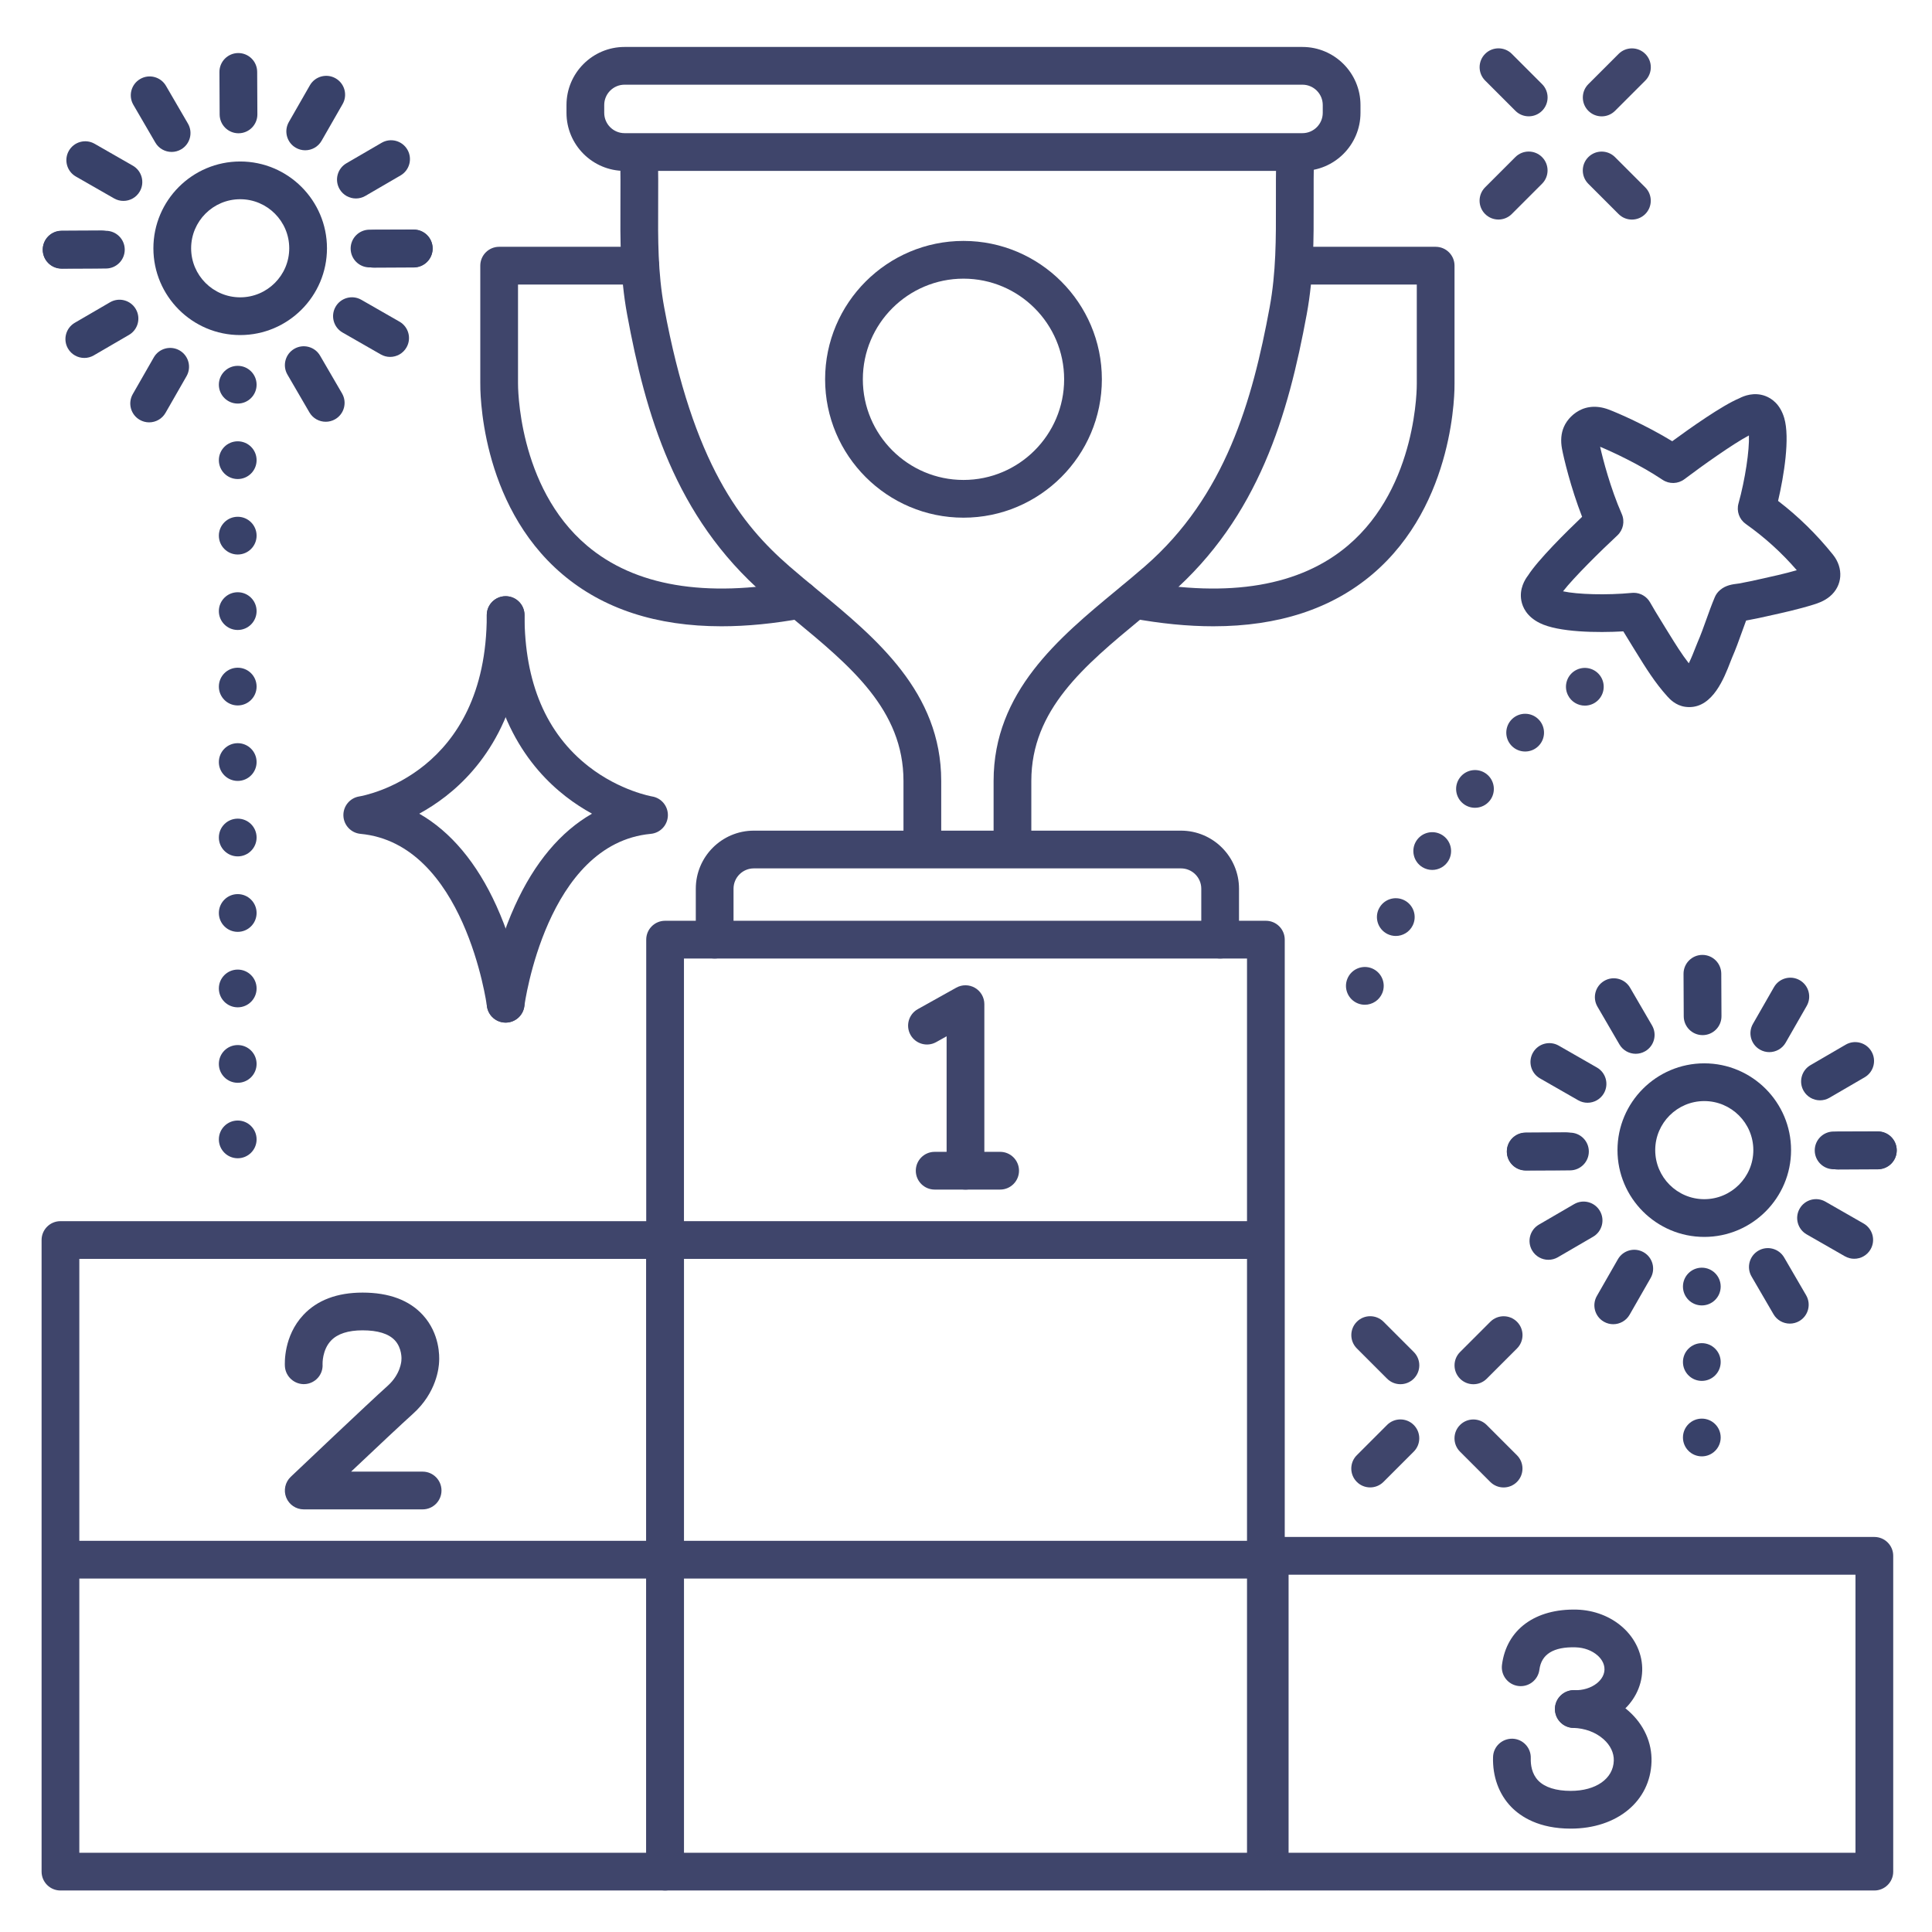 <?xml version="1.0" ?><svg enable-background="new 0 0 512 512" version="1.1" viewBox="0 0 512 512" xml:space="preserve" xmlns="http://www.w3.org/2000/svg" xmlns:xlink="http://www.w3.org/1999/xlink"><g id="Colors"/><g id="Lines"><g><g><path d="M335.47,501H176.256c-2.762,0-5-2.238-5-5V249.014c0-2.762,2.238-5,5-5H335.47c2.762,0,5,2.238,5,5V496     C340.47,498.762,338.231,501,335.47,501z M181.256,491H330.47V254.014H181.256V491z" fill="#3F456B"/></g></g><g><g><path d="M496.725,501H336.49c-2.762,0-5-2.238-5-5v-83.689c0-2.762,2.238-5,5-5h160.234c2.762,0,5,2.238,5,5V496     C501.725,498.762,499.486,501,496.725,501z M341.49,491h150.234v-73.689H341.49V491z" fill="#3F456B"/></g></g><g><g><rect fill="#3F456B" height="10" width="321.49" x="15" y="408.331"/></g></g><g><g><rect fill="#3F456B" height="10" width="161.256" x="175.234" y="323.621"/></g></g><g><g><path d="M255.862,315.25c-2.762,0-5-2.238-5-5v-35.623l-2.769,1.546c-2.413,1.348-5.457,0.481-6.804-1.929     c-1.346-2.411-0.482-5.457,1.929-6.804l10.206-5.697c1.547-0.863,3.438-0.845,4.969,0.055c1.529,0.897,2.469,2.538,2.469,4.312     v44.141C260.862,313.012,258.624,315.25,255.862,315.25z" fill="#3F456B"/></g></g><g><g><path d="M265.048,315.25h-17.351c-2.762,0-5-2.238-5-5s2.238-5,5-5h17.351c2.762,0,5,2.238,5,5     S267.81,315.25,265.048,315.25z" fill="#3F456B"/></g></g><g><g><path d="M176.256,501H16.021c-2.762,0-5-2.238-5-5V328.621c0-2.762,2.238-5,5-5h160.235c2.762,0,5,2.238,5,5V496     C181.256,498.762,179.018,501,176.256,501z M21.021,491h150.235V333.621H21.021V491z" fill="#3F456B"/></g></g><g><g><path d="M323.352,254.014c-2.762,0-5-2.238-5-5v-13.499c0-2.969-2.416-5.385-5.385-5.385H199.778     c-2.969,0-5.384,2.416-5.384,5.385v13.499c0,2.762-2.238,5-5,5s-5-2.238-5-5v-13.499c0-8.483,6.901-15.385,15.384-15.385h113.188     c8.483,0,15.385,6.901,15.385,15.385v13.499C328.352,251.775,326.113,254.014,323.352,254.014z" fill="#3F456B"/></g></g><g><g><g><path d="M417.558,457.921c-0.21,0-0.42-0.003-0.631-0.009c-2.761-0.085-4.93-2.391-4.846-5.15      c0.085-2.76,2.414-4.922,5.15-4.846c2.224,0.082,4.373-0.584,5.91-1.788c0.747-0.586,2.01-1.84,2.064-3.651      c0.056-1.813-1.128-3.142-1.838-3.771c-1.461-1.296-3.571-2.078-5.79-2.146c-5.86-0.181-9.095,1.812-9.618,5.919      c-0.35,2.738-2.837,4.677-5.592,4.328c-2.739-0.35-4.677-2.853-4.328-5.592c1.195-9.374,8.802-14.938,19.843-14.651      c4.587,0.141,8.893,1.796,12.122,4.661c3.435,3.047,5.328,7.259,5.197,11.557c-0.131,4.296-2.278,8.385-5.893,11.218      C426.066,456.54,421.915,457.921,417.558,457.921z" fill="#3F456B"/></g></g><g><g><path d="M416.265,484.605c-8.426,0-13.236-3.136-15.788-5.767c-3.255-3.356-4.961-8.051-4.803-13.219      c0.085-2.761,2.368-4.897,5.151-4.845c2.76,0.085,4.929,2.391,4.845,5.151c-0.054,1.726,0.248,4.158,1.985,5.949      c1.731,1.786,4.709,2.729,8.609,2.729c6.679,0,11.264-3.22,11.409-8.011c0.063-2.056-0.902-4.075-2.718-5.687      c-2.072-1.838-4.923-2.901-8.029-2.996c-2.76-0.085-4.93-2.391-4.846-5.15c0.085-2.76,2.414-4.922,5.15-4.846      c5.441,0.166,10.542,2.124,14.36,5.512c4.075,3.615,6.233,8.399,6.078,13.473C437.352,477.324,428.55,484.605,416.265,484.605z" fill="#3F456B"/></g></g></g><g><g><path d="M112,400H80.493c-2.046,0-3.885-1.246-4.644-3.146c-0.759-1.899-0.283-4.07,1.2-5.479     c0.843-0.801,20.688-19.648,25.689-24.122c3.455-3.092,3.632-6.598,3.638-6.746c-0.009-0.223,0.001-0.161,0.021-0.384     c0,0.001,0,0.001,0,0.001c-0.002,0,0.147-2.89-1.764-4.93c-1.644-1.753-4.519-2.643-8.544-2.643c-3.821,0-6.63,0.909-8.349,2.703     c-2.389,2.492-2.258,6.22-2.257,6.258c0.182,2.755-1.907,5.108-4.663,5.29c-2.719,0.161-5.138-1.932-5.318-4.688     c-0.053-0.806-0.365-8.031,4.885-13.638c3.682-3.932,8.965-5.925,15.702-5.925c7.012,0,12.396,2.013,16.005,5.982     c4.47,4.918,4.367,10.924,4.275,12.312c-0.051,1.525-0.646,8.205-6.964,13.858c-2.716,2.43-10.204,9.475-16.363,15.295H112     c2.762,0,5,2.238,5,5S114.762,400,112,400z" fill="#3F456B"/></g></g><g><g><path d="M244.431,229.092c-2.762,0-5-2.238-5-5v-17.135c0-18.841-14.077-30.465-28.981-42.771     c-2.6-2.146-5.287-4.365-7.84-6.587c-23.774-20.694-31.556-47.942-36.423-74.304c-1.87-10.134-1.818-19.896-1.768-29.336     c0.022-4.157,0.045-8.456-0.098-12.724c-0.093-2.76,2.069-5.071,4.83-5.164c2.722-0.119,5.071,2.069,5.164,4.83     c0.149,4.461,0.126,8.858,0.104,13.111c-0.051,9.39-0.098,18.26,1.602,27.467c7.679,41.589,20.473,57.537,33.155,68.576     c2.454,2.137,4.974,4.217,7.641,6.419c15.287,12.623,32.614,26.93,32.614,50.482v17.135     C249.431,226.854,247.192,229.092,244.431,229.092z" fill="#3F456B"/></g></g><g><g><path d="M268.314,229.092c-2.762,0-5-2.238-5-5v-17.135c0-23.604,17.321-37.933,32.604-50.574     c2.624-2.171,5.103-4.221,7.521-6.327c21.325-18.562,28.475-43.929,33.024-68.576c1.717-9.299,1.693-18.251,1.668-27.729     c-0.011-4.169-0.021-8.48,0.125-12.851c0.093-2.759,2.379-4.915,5.165-4.829c2.76,0.093,4.922,2.405,4.829,5.165     c-0.141,4.188-0.13,8.408-0.119,12.488c0.025,9.517,0.051,19.358-1.834,29.569c-4.879,26.433-12.652,53.728-36.292,74.305     c-2.515,2.188-5.158,4.375-7.714,6.489c-14.902,12.328-28.979,23.972-28.979,42.869v17.135     C273.314,226.854,271.076,229.092,268.314,229.092z" fill="#3F456B"/></g></g><g><g><path d="M345.158,45.289H165.51c-8.482,0-15.384-6.901-15.384-15.384v-2.077c0-8.482,6.901-15.384,15.384-15.384     h179.648c8.483,0,15.385,6.901,15.385,15.384v2.077C360.543,38.388,353.642,45.289,345.158,45.289z M165.51,22.444     c-2.969,0-5.384,2.415-5.384,5.384v2.077c0,2.969,2.415,5.384,5.384,5.384h179.648c2.969,0,5.385-2.415,5.385-5.384v-2.077     c0-2.969-2.416-5.384-5.385-5.384H165.51z" fill="#3F456B"/></g></g><g><g><path d="M191.199,165.972c-17.213,0-31.34-4.611-42.162-13.793c-22.109-18.76-21.78-49.422-21.756-50.718     l-0.001-31.057c0-2.762,2.238-5,5-5h37.384c2.762,0,5,2.238,5,5s-2.238,5-5,5H137.28v26.152     c-0.005,0.358-0.206,27.415,18.287,43.048c12.661,10.702,31.321,13.869,55.462,9.406c2.712-0.497,5.323,1.293,5.825,4.009     c0.502,2.715-1.293,5.323-4.009,5.825C205.166,165.264,197.945,165.972,191.199,165.972z" fill="#3F456B"/></g></g><g><g><path d="M321.546,165.972c-6.747,0-13.965-0.708-21.646-2.127c-2.716-0.502-4.511-3.11-4.009-5.825     s3.116-4.506,5.825-4.009c24.183,4.468,42.86,1.286,55.522-9.457c18.53-15.723,18.232-42.632,18.228-42.901l-0.001-26.248     h-32.383c-2.762,0-5-2.238-5-5s2.238-5,5-5h37.383c2.762,0,5,2.238,5,5v31.152c0.023,1.2,0.353,31.862-21.757,50.622     C352.887,161.36,338.757,165.972,321.546,165.972z" fill="#3F456B"/></g></g><g><g><path d="M255.334,137.19c-20.221,0-36.672-16.451-36.672-36.672s16.451-36.672,36.672-36.672     c20.222,0,36.673,16.451,36.673,36.672S275.556,137.19,255.334,137.19z M255.334,73.847c-14.707,0-26.672,11.965-26.672,26.672     s11.965,26.672,26.672,26.672s26.673-11.965,26.673-26.672S270.041,73.847,255.334,73.847z" fill="#3F456B"/></g></g><g><g><path d="M447.692,187.388c-0.354,0-0.719-0.025-1.096-0.077c-2.548-0.352-4.118-2.083-4.71-2.735     c-3.285-3.62-5.768-7.637-8.169-11.521l-0.881-1.423c-0.995-1.596-1.884-3.048-2.642-4.313     c-6.816,0.387-17.182,0.271-22.156-2.212c-3.436-1.714-4.547-4.188-4.874-5.96c-0.573-3.111,0.963-5.584,1.785-6.645     c2.668-4.172,10.142-11.55,14.324-15.544c-3.023-7.763-4.873-15.599-5.326-18.012c-0.405-2.163-0.238-4.114,0.493-5.804     c0.88-2.028,2.657-3.776,4.755-4.677c0.669-0.288,1.392-0.485,2.144-0.586c1.586-0.216,3.276,0.01,5.016,0.667     c2.293,0.864,9.684,4.049,16.805,8.383c4.663-3.422,13.229-9.494,17.804-11.395c1.186-0.625,3.887-1.705,6.853-0.599     c1.688,0.631,3.931,2.156,5.021,5.838c1.56,5.271-0.076,15.32-1.63,21.967c5.411,4.157,10.185,8.835,14.524,14.224     c2.899,3.6,2.568,8.261-0.788,11.083c-1.557,1.309-3.345,1.865-4.306,2.165c-4.136,1.287-8.271,2.196-12.271,3.075l-2.235,0.493     c-0.558,0.125-1.162,0.238-1.767,0.35c-0.476,0.088-0.95,0.175-1.391,0.272c-0.072,0.017-0.152,0.032-0.238,0.048     c-0.385,1.019-0.755,2.054-1.138,3.122c-0.775,2.168-1.578,4.409-2.566,6.673c-0.131,0.299-0.289,0.714-0.476,1.198     C456.917,179.687,453.94,187.388,447.692,187.388z M432.939,157.1c1.793,0,3.465,0.964,4.356,2.548     c0.615,1.094,1.813,3.143,4.027,6.694l0.901,1.454c1.749,2.83,3.424,5.539,5.326,7.981c0.705-1.423,1.379-3.166,1.678-3.938     c0.25-0.646,0.465-1.197,0.64-1.597c0.853-1.952,1.563-3.938,2.315-6.039c0.69-1.929,1.404-3.924,2.252-5.94     c0.312-0.743,0.799-1.398,1.419-1.913l0.068-0.057c1.465-1.229,3.258-1.452,4.566-1.616c0.148-0.019,0.286-0.034,0.399-0.053     c0.468-0.105,1.062-0.217,1.656-0.327c0.482-0.089,0.964-0.177,1.409-0.276l2.267-0.501c3.438-0.755,6.712-1.475,9.949-2.408     c-4.024-4.655-8.469-8.682-13.525-12.264c-1.72-1.219-2.491-3.386-1.927-5.417c1.786-6.437,2.923-14.131,2.765-18.036     c-4.166,2.198-12.345,8.01-17.089,11.592c-1.699,1.283-4.023,1.347-5.791,0.167c-6.213-4.153-13.408-7.444-16.554-8.76     c0.747,3.328,2.735,10.992,5.738,17.826c0.856,1.948,0.386,4.226-1.174,5.674c-4.354,4.047-11.503,11.088-14.393,14.808     c3.818,0.835,11.594,1.059,18.241,0.421C432.622,157.107,432.781,157.1,432.939,157.1z M412.721,158.783     c-0.004,0.005-0.008,0.009-0.012,0.014C412.712,158.793,412.717,158.788,412.721,158.783z" fill="#384169"/></g></g><g><g><path d="M390.466,366.837c-1.279,0-2.56-0.488-3.536-1.465c-1.952-1.952-1.952-5.118,0.001-7.071l8.018-8.017     c1.953-1.951,5.118-1.952,7.071,0.001c1.952,1.952,1.952,5.118-0.001,7.071l-8.018,8.017     C393.024,366.349,391.745,366.837,390.466,366.837z" fill="#3F456B"/></g></g><g><g><path d="M363.104,394.18c-1.279,0-2.56-0.488-3.535-1.465c-1.953-1.952-1.953-5.118,0-7.07l8.017-8.017     c1.951-1.953,5.119-1.953,7.07,0c1.953,1.952,1.953,5.118,0,7.07l-8.017,8.017C365.663,393.691,364.383,394.18,363.104,394.18z" fill="#3F456B"/></g></g><g><g><path d="M398.473,394.19c-1.279,0-2.56-0.488-3.536-1.465l-8.017-8.018c-1.952-1.952-1.952-5.118,0.001-7.071     c1.953-1.951,5.118-1.952,7.071,0.001l8.017,8.018c1.952,1.952,1.952,5.118-0.001,7.071     C401.031,393.702,399.752,394.19,398.473,394.19z" fill="#3F456B"/></g></g><g><g><path d="M371.13,366.827c-1.279,0-2.56-0.488-3.536-1.465l-8.017-8.018c-1.952-1.952-1.952-5.118,0.001-7.071     c1.953-1.951,5.118-1.952,7.071,0.001l8.017,8.018c1.952,1.952,1.952,5.118-0.001,7.071     C373.688,366.339,372.409,366.827,371.13,366.827z" fill="#3F456B"/></g></g><g><g><path d="M424.466,30.837c-1.279,0-2.56-0.488-3.536-1.465c-1.952-1.952-1.952-5.118,0.001-7.071l8.018-8.017     c1.953-1.951,5.118-1.952,7.071,0.001c1.952,1.952,1.952,5.118-0.001,7.071l-8.018,8.017     C427.024,30.349,425.745,30.837,424.466,30.837z" fill="#3F456B"/></g></g><g><g><path d="M397.104,58.18c-1.279,0-2.56-0.488-3.535-1.465c-1.953-1.952-1.953-5.118,0-7.07l8.017-8.017     c1.951-1.953,5.119-1.953,7.07,0c1.953,1.952,1.953,5.118,0,7.07l-8.017,8.017C399.663,57.691,398.383,58.18,397.104,58.18z" fill="#3F456B"/></g></g><g><g><path d="M432.473,58.19c-1.279,0-2.56-0.488-3.536-1.465l-8.017-8.018c-1.952-1.952-1.952-5.118,0.001-7.071     c1.953-1.951,5.118-1.952,7.071,0.001l8.017,8.018c1.952,1.952,1.952,5.118-0.001,7.071     C435.031,57.702,433.752,58.19,432.473,58.19z" fill="#3F456B"/></g></g><g><g><path d="M405.13,30.827c-1.279,0-2.56-0.488-3.536-1.465l-8.017-8.018c-1.952-1.952-1.952-5.118,0.001-7.071     c1.953-1.951,5.118-1.952,7.071,0.001l8.017,8.018c1.952,1.952,1.952,5.118-0.001,7.071     C407.688,30.339,406.409,30.827,405.13,30.827z" fill="#3F456B"/></g></g><g><g><path d="M16.331,71.201c-2.754,0-4.99-2.228-5-4.983c-0.01-2.761,2.222-5.007,4.983-5.017l11.726-0.04     c0.005,0,0.012,0,0.017,0c2.754,0,4.99,2.228,5,4.983c0.01,2.761-2.222,5.007-4.983,5.017l-11.726,0.04     C16.343,71.201,16.336,71.201,16.331,71.201z" fill="#384169"/></g></g><g><g><path d="M99.068,70.939c-2.749,0-4.984-2.222-4.999-4.975c-0.015-2.761,2.213-5.011,4.975-5.025l10.582-0.055     c0.009,0,0.018,0,0.026,0c2.749,0,4.984,2.222,4.999,4.975c0.015,2.761-2.213,5.011-4.975,5.025l-10.582,0.055     C99.086,70.939,99.077,70.939,99.068,70.939z" fill="#384169"/></g></g><g><g><path d="M94.318,52.597c-1.723,0-3.398-0.891-4.327-2.486c-1.388-2.388-0.579-5.448,1.808-6.837l9.328-5.427     c2.387-1.39,5.447-0.579,6.837,1.808c1.388,2.388,0.579,5.448-1.808,6.837l-9.328,5.427     C96.037,52.378,95.172,52.597,94.318,52.597z" fill="#384169"/></g></g><g><g><path d="M80.88,39.825c-0.843,0-1.697-0.214-2.48-0.663c-2.396-1.372-3.226-4.428-1.853-6.823l5.572-9.726     c1.371-2.396,4.428-3.227,6.823-1.853c2.396,1.372,3.226,4.428,1.853,6.823l-5.572,9.726C84.3,38.922,82.614,39.825,80.88,39.825     z" fill="#384169"/></g></g><g><g><path d="M63.207,35.318c-2.75,0-4.985-2.223-4.999-4.977l-0.054-11.259c-0.013-2.761,2.215-5.01,4.977-5.023     c0.008,0,0.016,0,0.024,0c2.75,0,4.985,2.223,4.999,4.977l0.054,11.259c0.013,2.761-2.215,5.01-4.977,5.023     C63.224,35.318,63.216,35.318,63.207,35.318z" fill="#384169"/></g></g><g><g><path d="M45.487,40.263c-1.723,0-3.398-0.891-4.326-2.486L35.34,27.771c-1.389-2.387-0.58-5.447,1.807-6.836     c2.386-1.393,5.448-0.58,6.836,1.807l5.821,10.005c1.389,2.387,0.58,5.447-1.807,6.836     C47.206,40.044,46.341,40.263,45.487,40.263z" fill="#384169"/></g></g><g><g><path d="M32.708,53.241c-0.843,0-1.696-0.214-2.48-0.662L20.105,46.78c-2.396-1.373-3.226-4.429-1.854-6.824     c1.372-2.396,4.426-3.226,6.824-1.854l10.122,5.799c2.396,1.373,3.226,4.429,1.854,6.824     C36.128,52.338,34.442,53.241,32.708,53.241z" fill="#384169"/></g></g><g><g><path d="M97.925,70.865c-2.754,0-4.99-2.228-5-4.983c-0.01-2.761,2.222-5.007,4.983-5.017l11.727-0.04     c0.005,0,0.012,0,0.017,0c2.754,0,4.99,2.228,5,4.983c0.01,2.761-2.222,5.007-4.983,5.017l-11.727,0.04     C97.937,70.865,97.93,70.865,97.925,70.865z" fill="#384169"/></g></g><g><g><path d="M16.33,71.142c-2.749,0-4.984-2.222-4.999-4.975c-0.015-2.761,2.213-5.011,4.975-5.025l10.581-0.055     c0.009,0,0.018,0,0.026,0c2.749,0,4.984,2.222,4.999,4.975c0.015,2.761-2.213,5.011-4.975,5.025l-10.581,0.055     C16.348,71.142,16.339,71.142,16.33,71.142z" fill="#384169"/></g></g><g><g><path d="M22.345,94.859c-1.723,0-3.398-0.891-4.326-2.486c-1.389-2.387-0.58-5.447,1.807-6.836l9.329-5.428     c2.388-1.393,5.448-0.58,6.836,1.807c1.389,2.387,0.58,5.447-1.807,6.836l-9.329,5.428     C24.063,94.641,23.198,94.859,22.345,94.859z" fill="#384169"/></g></g><g><g><path d="M39.521,111.929c-0.843,0-1.696-0.214-2.48-0.662c-2.396-1.373-3.226-4.428-1.854-6.824l5.571-9.726     c1.372-2.396,4.426-3.226,6.824-1.854c2.396,1.373,3.226,4.428,1.854,6.824l-5.571,9.726     C42.94,111.025,41.255,111.929,39.521,111.929z" fill="#384169"/></g></g><g><g><path d="M86.325,111.771c-1.723,0-3.398-0.891-4.327-2.486l-5.821-10.006c-1.388-2.387-0.579-5.448,1.808-6.837     s5.448-0.579,6.837,1.808l5.821,10.006c1.388,2.387,0.579,5.448-1.808,6.837C88.044,111.553,87.179,111.771,86.325,111.771z" fill="#384169"/></g></g><g><g><path d="M103.386,94.586c-0.843,0-1.696-0.214-2.48-0.662l-10.122-5.799c-2.396-1.373-3.226-4.429-1.854-6.824     c1.372-2.396,4.426-3.226,6.824-1.854l10.122,5.799c2.396,1.373,3.226,4.429,1.854,6.824     C106.806,93.683,105.12,94.586,103.386,94.586z" fill="#384169"/></g></g><g><g><path d="M63.651,88.796c-12.683,0-23-10.317-23-23s10.317-23,23-23s23,10.317,23,23S76.334,88.796,63.651,88.796z      M63.651,52.796c-7.168,0-13,5.832-13,13s5.832,13,13,13s13-5.832,13-13S70.819,52.796,63.651,52.796z" fill="#384169"/></g></g><g><g><path d="M58,301.95c0-2.761,2.24-5,5-5l0,0c2.76,0,5,2.239,5,5l0,0c0,2.76-2.24,5-5,5l0,0     C60.24,306.95,58,304.71,58,301.95z M58,281.95c0-2.771,2.24-5,5-5l0,0c2.76,0,5,2.229,5,5l0,0c0,2.76-2.24,5-5,5l0,0     C60.24,286.95,58,284.71,58,281.95z M58,261.95c0-2.761,2.24-5,5-5l0,0c2.76,0,5,2.239,5,5l0,0c0,2.76-2.24,5-5,5l0,0     C60.24,266.95,58,264.71,58,261.95z M58,241.95c0-2.761,2.24-5,5-5l0,0c2.76,0,5,2.239,5,5l0,0c0,2.76-2.24,5-5,5l0,0     C60.24,246.95,58,244.71,58,241.95z M58,221.95c0-2.771,2.24-5,5-5l0,0c2.76,0,5,2.229,5,5l0,0c0,2.76-2.24,5-5,5l0,0     C60.24,226.95,58,224.71,58,221.95z M58,201.95c0-2.761,2.24-5,5-5l0,0c2.76,0,5,2.239,5,5l0,0c0,2.76-2.24,5-5,5l0,0     C60.24,206.95,58,204.71,58,201.95z M58,181.95c0-2.771,2.24-5,5-5l0,0c2.76,0,5,2.229,5,5l0,0c0,2.76-2.24,5-5,5l0,0     C60.24,186.95,58,184.71,58,181.95z M58,161.95c0-2.761,2.24-5,5-5l0,0c2.76,0,5,2.239,5,5l0,0c0,2.76-2.24,5-5,5l0,0     C60.24,166.95,58,164.71,58,161.95z M58,141.95c0-2.761,2.24-5,5-5l0,0c2.76,0,5,2.239,5,5l0,0c0,2.76-2.24,5-5,5l0,0     C60.24,146.95,58,144.71,58,141.95z M58,121.95c0-2.771,2.24-5,5-5l0,0c2.76,0,5,2.229,5,5l0,0c0,2.76-2.24,5-5,5l0,0     C60.24,126.95,58,124.71,58,121.95z M58,101.95c0-2.761,2.24-5,5-5l0,0c2.76,0,5,2.239,5,5l0,0c0,2.76-2.24,5-5,5l0,0     C60.24,106.95,58,104.71,58,101.95z" fill="#384169"/></g></g><g><g><path d="M404.331,310.201c-2.754,0-4.99-2.228-5-4.983c-0.01-2.761,2.222-5.007,4.983-5.017l11.726-0.04     c0.005,0,0.012,0,0.017,0c2.754,0,4.99,2.228,5,4.983c0.01,2.761-2.222,5.007-4.983,5.017l-11.726,0.04     C404.343,310.201,404.336,310.201,404.331,310.201z" fill="#384169"/></g></g><g><g><path d="M487.068,309.939c-2.749,0-4.984-2.222-4.999-4.975c-0.015-2.761,2.213-5.011,4.975-5.025l10.582-0.055     c0.009,0,0.018,0,0.026,0c2.749,0,4.984,2.222,4.999,4.975c0.015,2.761-2.213,5.011-4.975,5.025l-10.582,0.055     C487.086,309.939,487.077,309.939,487.068,309.939z" fill="#384169"/></g></g><g><g><path d="M482.318,291.597c-1.723,0-3.398-0.891-4.327-2.486c-1.388-2.388-0.579-5.448,1.808-6.837l9.328-5.427     c2.387-1.389,5.447-0.579,6.837,1.808c1.388,2.388,0.579,5.448-1.808,6.837l-9.328,5.427     C484.037,291.378,483.172,291.597,482.318,291.597z" fill="#384169"/></g></g><g><g><path d="M468.88,278.825c-0.843,0-1.697-0.214-2.48-0.663c-2.396-1.372-3.226-4.428-1.853-6.823l5.572-9.726     c1.371-2.396,4.427-3.227,6.823-1.853c2.396,1.372,3.226,4.428,1.853,6.823l-5.572,9.726     C472.3,277.922,470.614,278.825,468.88,278.825z" fill="#384169"/></g></g><g><g><path d="M451.207,274.318c-2.75,0-4.985-2.223-4.999-4.977l-0.054-11.259c-0.013-2.761,2.215-5.01,4.977-5.023     c0.008,0,0.016,0,0.024,0c2.75,0,4.985,2.223,4.999,4.977l0.054,11.259c0.013,2.761-2.215,5.01-4.977,5.023     C451.224,274.318,451.216,274.318,451.207,274.318z" fill="#384169"/></g></g><g><g><path d="M433.487,279.263c-1.723,0-3.398-0.891-4.326-2.486l-5.821-10.005c-1.389-2.387-0.58-5.447,1.807-6.836     c2.388-1.393,5.448-0.58,6.836,1.807l5.821,10.005c1.389,2.387,0.58,5.447-1.807,6.836     C435.206,279.044,434.341,279.263,433.487,279.263z" fill="#384169"/></g></g><g><g><path d="M420.708,292.241c-0.843,0-1.696-0.214-2.48-0.662l-10.122-5.799c-2.396-1.373-3.226-4.429-1.854-6.824     c1.372-2.396,4.426-3.226,6.824-1.854l10.122,5.799c2.396,1.373,3.226,4.429,1.854,6.824     C424.128,291.338,422.442,292.241,420.708,292.241z" fill="#384169"/></g></g><g><g><path d="M485.925,309.865c-2.754,0-4.99-2.228-5-4.983c-0.01-2.761,2.222-5.007,4.983-5.017l11.727-0.04     c0.005,0,0.012,0,0.017,0c2.754,0,4.99,2.228,5,4.983c0.01,2.761-2.222,5.007-4.983,5.017l-11.727,0.04     C485.937,309.865,485.93,309.865,485.925,309.865z" fill="#384169"/></g></g><g><g><path d="M404.33,310.142c-2.749,0-4.984-2.222-4.999-4.975c-0.015-2.761,2.213-5.011,4.975-5.025l10.581-0.055     c0.009,0,0.018,0,0.026,0c2.749,0,4.984,2.222,4.999,4.975c0.015,2.761-2.213,5.011-4.975,5.025l-10.581,0.055     C404.348,310.142,404.339,310.142,404.33,310.142z" fill="#384169"/></g></g><g><g><path d="M410.345,333.859c-1.723,0-3.398-0.891-4.326-2.486c-1.389-2.387-0.58-5.447,1.807-6.836l9.329-5.428     c2.387-1.393,5.448-0.58,6.836,1.807c1.389,2.387,0.58,5.447-1.807,6.836l-9.329,5.428     C412.063,333.641,411.198,333.859,410.345,333.859z" fill="#384169"/></g></g><g><g><path d="M427.521,350.929c-0.843,0-1.696-0.214-2.48-0.662c-2.396-1.373-3.226-4.428-1.854-6.824l5.571-9.726     c1.372-2.396,4.426-3.226,6.824-1.854c2.396,1.373,3.226,4.428,1.854,6.824l-5.571,9.726     C430.94,350.025,429.255,350.929,427.521,350.929z" fill="#384169"/></g></g><g><g><path d="M474.325,350.771c-1.723,0-3.398-0.891-4.327-2.486l-5.821-10.006c-1.388-2.387-0.579-5.448,1.808-6.837     c2.387-1.39,5.447-0.579,6.837,1.808l5.821,10.006c1.388,2.387,0.579,5.448-1.808,6.837     C476.044,350.553,475.179,350.771,474.325,350.771z" fill="#384169"/></g></g><g><g><path d="M491.386,333.586c-0.843,0-1.696-0.214-2.48-0.662l-10.122-5.799c-2.396-1.373-3.226-4.429-1.854-6.824     c1.372-2.396,4.425-3.226,6.824-1.854l10.122,5.799c2.396,1.373,3.226,4.429,1.854,6.824     C494.806,332.683,493.12,333.586,491.386,333.586z" fill="#384169"/></g></g><g><g><path d="M451.651,327.796c-12.683,0-23-10.317-23-23s10.317-23,23-23s23,10.317,23,23     S464.334,327.796,451.651,327.796z M451.651,291.796c-7.168,0-13,5.832-13,13s5.832,13,13,13s13-5.832,13-13     S458.819,291.796,451.651,291.796z" fill="#384169"/></g></g><g><g><path d="M446,380.95c0-2.771,2.24-5,5-5l0,0c2.76,0,5,2.229,5,5l0,0c0,2.76-2.24,5-5,5l0,0     C448.24,385.95,446,383.71,446,380.95z M446,360.95c0-2.761,2.24-5,5-5l0,0c2.76,0,5,2.239,5,5l0,0c0,2.76-2.24,5-5,5l0,0     C448.24,365.95,446,363.71,446,360.95z M446,340.95c0-2.761,2.24-5,5-5l0,0c2.76,0,5,2.239,5,5l0,0c0,2.76-2.24,5-5,5l0,0     C448.24,345.95,446,343.71,446,340.95z" fill="#384169"/></g></g><g><g><path d="M359.81,265.899c-2.55-1.04-3.79-3.96-2.74-6.52l0,0c1.04-2.561,3.961-3.79,6.521-2.75l0,0     c2.55,1.05,3.78,3.96,2.74,6.52l0,0c-0.79,1.94-2.66,3.12-4.63,3.12l0,0C361.069,266.27,360.43,266.149,359.81,265.899z      M367.68,247.52c-2.47-1.229-3.49-4.24-2.26-6.71h0.01c1.22-2.47,4.22-3.479,6.7-2.25l0,0c2.47,1.23,3.479,4.23,2.25,6.7l0,0l0,0     l0,0c-0.87,1.76-2.64,2.78-4.48,2.78l0,0C369.149,248.04,368.39,247.87,367.68,247.52z M376.939,229.8     c-2.35-1.45-3.09-4.521-1.649-6.88l0,0c1.45-2.351,4.52-3.09,6.88-1.65l0,0c2.35,1.45,3.09,4.521,1.649,6.88l0,0     c-0.939,1.54-2.59,2.391-4.27,2.391l0,0C378.66,230.54,377.76,230.3,376.939,229.8z M387.819,213.02     c-2.18-1.689-2.579-4.83-0.88-7.01l0,0c1.69-2.18,4.83-2.58,7.011-0.89l0,0c2.18,1.699,2.58,4.84,0.89,7.02l0,0l0,0l0,0     c-0.99,1.271-2.46,1.93-3.96,1.93l0,0C389.81,214.069,388.729,213.729,387.819,213.02z M400.58,197.63     c-1.92-1.99-1.851-5.16,0.13-7.07l0,0c1.99-1.92,5.16-1.859,7.07,0.13l0,0c1.92,1.99,1.859,5.16-0.131,7.07l0,0     c-0.97,0.94-2.22,1.4-3.47,1.4l0,0C402.87,199.16,401.56,198.649,400.58,197.63z M415.5,184.18     c-1.21-2.479-0.17-5.479,2.319-6.68l0,0c2.48-1.2,5.471-0.17,6.681,2.319l0,0c1.2,2.48,0.17,5.471-2.32,6.681l0,0l0,0l0,0     c-0.7,0.34-1.439,0.5-2.18,0.5l0,0C418.149,187,416.359,185.96,415.5,184.18z" fill="#3F456B"/></g></g><g><g><path d="M133.994,271.001c-2.479,0-4.63-1.842-4.953-4.364c-0.066-0.502-5.924-43.072-33.508-45.658     c-2.509-0.235-4.451-2.302-4.53-4.82c-0.08-2.52,1.728-4.704,4.217-5.097C96.58,210.835,129,204.958,129,163c0-2.762,2.238-5,5-5     s5,2.238,5,5c0,26.302-11.384,40.661-20.934,48.074c-2.355,1.828-4.712,3.33-6.955,4.562c8.325,4.759,15.26,12.999,20.442,24.424     c5.745,12.665,7.341,24.797,7.406,25.308c0.35,2.739-1.588,5.243-4.327,5.593C134.418,270.987,134.205,271.001,133.994,271.001z" fill="#3F456B"/></g></g><g><g><path d="M134.006,271.001c-0.211,0-0.424-0.014-0.639-0.041c-2.739-0.35-4.677-2.854-4.327-5.593     c0.065-0.511,1.661-12.643,7.406-25.308c5.183-11.425,12.117-19.665,20.442-24.424c-2.243-1.231-4.6-2.733-6.955-4.562     C140.384,203.661,129,189.302,129,163c0-2.762,2.238-5,5-5s5,2.238,5,5c0,17.867,5.742,31.384,17.066,40.176     c8.253,6.407,16.631,7.872,16.714,7.886c2.489,0.393,4.297,2.577,4.217,5.097c-0.079,2.519-2.021,4.585-4.53,4.82     c-27.693,2.596-33.452,45.225-33.507,45.654C138.638,269.157,136.485,271.001,134.006,271.001z" fill="#3F456B"/></g></g></g></svg>
